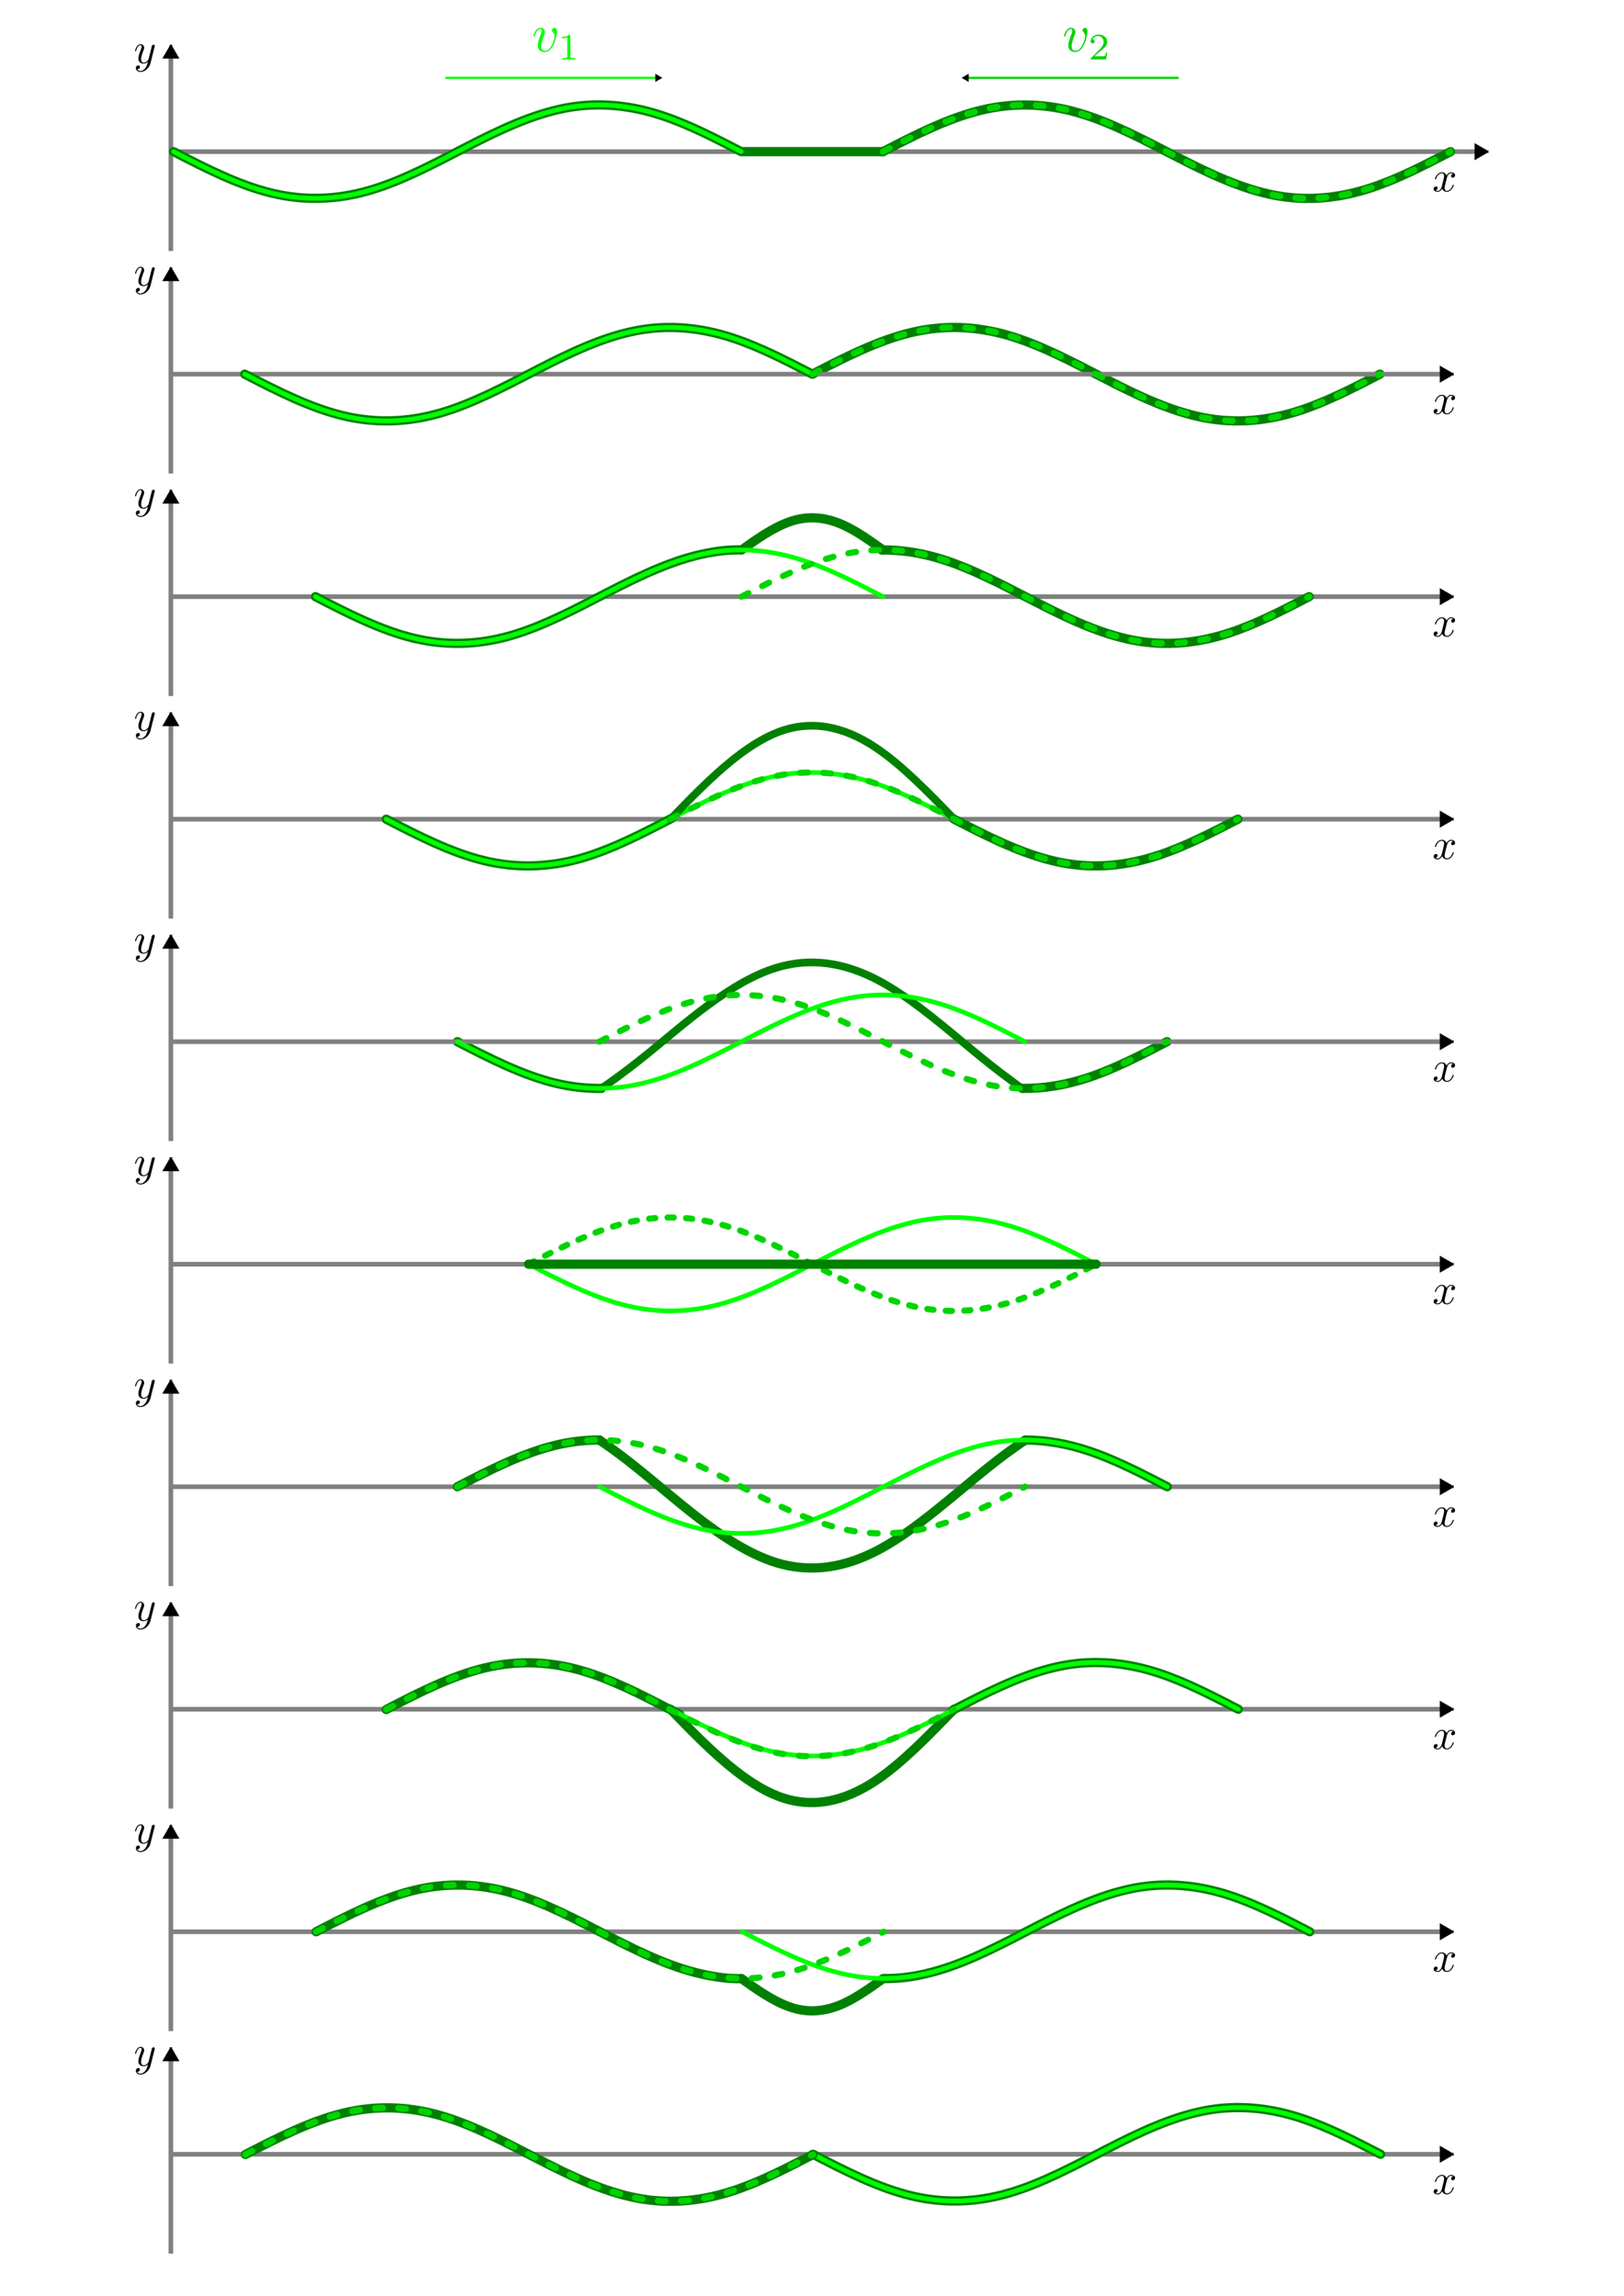 <svg xmlns:ns0="http://www.iki.fi/pav/software/textext/" xmlns="http://www.w3.org/2000/svg" xmlns:xlink="http://www.w3.org/1999/xlink" width="1052.362" height="1488.189"><title>Interferenz zweier Wellen</title><defs><marker id="a" orient="auto" overflow="visible"><path d="M2.308 0l-3.46 2v-4l3.46 2z" fill-rule="evenodd" stroke="#000" stroke-width=".4pt"/></marker></defs><path style="marker:none" color="#000" fill="#fff" stroke="#fff" stroke-width="4" stroke-linecap="round" stroke-dasharray="4,8" overflow="visible" d="M26.491 7.605h999.379v1472.978H26.491z"/><path d="M289.308-385.375h136.868" fill="#0f0" stroke="#0f0" stroke-width="1.444" stroke-linecap="square" marker-end="url(#a)" transform="translate(0 435.827)"/><g ns0:text="$v_1$" transform="translate(-432.655 -435.522) scale(3.479)" fill="#0f0"><defs><symbol overflow="visible" id="b"><path d="M4.672-3.703c0-.547-.266-.703-.438-.703-.25 0-.5.265-.5.484 0 .125.047.188.157.297.218.203.343.453.343.813 0 .421-.609 2.703-1.765 2.703-.516 0-.75-.344-.75-.875 0-.547.281-1.282.578-2.11.078-.172.125-.312.125-.5 0-.437-.313-.812-.813-.812-.937 0-1.312 1.453-1.312 1.531 0 .11.094.11.11.11.109 0 .109-.032.156-.188.296-1 .718-1.235 1.015-1.235.078 0 .25 0 .25.313 0 .25-.11.531-.172.703-.437 1.156-.562 1.61-.562 2.047 0 1.078.875 1.234 1.328 1.234 1.672 0 2.25-3.296 2.25-3.812zm0 0"/></symbol><symbol overflow="visible" id="c"><path d="M2.328-4.438c0-.187 0-.187-.203-.187-.453.438-1.078.438-1.36.438v.25c.157 0 .626 0 1-.188v3.547c0 .234 0 .328-.687.328H.812V0c.125 0 .985-.031 1.235-.031.219 0 1.094.031 1.25.031v-.25H3.03c-.703 0-.703-.094-.703-.328zm0 0"/></symbol></defs><use height="1052.362" width="1488.189" xlink:href="#b" x="223.432" y="134.765"/><use height="1052.362" width="1488.189" xlink:href="#c" x="228.261" y="136.259"/></g><path d="M526.41 242.496c21.142-10.968 42.284-21.693 63.426-26.836 21.142-5.143 42.284-4.454 63.425 1.696 21.142 6.15 42.284 17.52 63.426 28.424 21.142 10.904 42.284 20.867 63.426 24.932 21.142 4.065 42.284 2.03 63.426-5.067 16.9-5.672 33.8-14.395 50.7-23.14" fill="none" stroke="green" stroke-width="6" stroke-linecap="round"/><path d="M6.854-238.279h1031.833M6.854-157.787V-317.65" fill="none" stroke="gray" stroke-width="3.75" marker-end="url(#a)" transform="matrix(.8 0 0 .8 105.236 433.119)"/><use y="134.765" x="223.432" xlink:href="#d" width="1488.189" height="1052.362" transform="matrix(2.783 0 0 2.783 -535.124 -189.914)" ns0:preamble="/home/waldgeist/data/sphinx/test.tex" ns0:text="$y$"/><use transform="translate(303.024 -108.854) scale(2.798)" xlink:href="#e" x="223.432" y="134.765" width="1488.189" height="1052.362" ns0:text="$x$" ns0:preamble="/home/waldgeist/data/sphinx/test.tex"/><path d="M158.58 242.506c21.143 10.968 42.284 21.693 63.426 26.835 21.142 5.143 42.284 4.455 63.426-1.695 21.142-6.15 42.284-17.52 63.426-28.424 21.142-10.904 42.283-20.867 63.425-24.933 21.142-4.065 42.284-2.029 63.426 5.067 16.9 5.673 33.8 14.396 50.701 23.14" fill="none" stroke="green" stroke-width="6" stroke-linecap="round"/><path d="M158.58 242.506c21.143 10.968 42.284 21.693 63.426 26.835 21.142 5.143 42.284 4.455 63.426-1.695 21.142-6.15 42.284-17.52 63.426-28.424 21.142-10.904 42.283-20.867 63.425-24.933 21.142-4.065 42.284-2.029 63.426 5.067 16.9 5.673 33.8 14.396 50.701 23.14" fill="none" stroke="#0f0" stroke-width="3" stroke-linecap="round"/><path d="M526.41 242.496c21.142-10.968 42.284-21.693 63.426-26.836 21.142-5.143 42.284-4.454 63.425 1.696 21.142 6.15 42.284 17.52 63.426 28.424 21.142 10.904 42.284 20.867 63.426 24.932 21.142 4.065 42.284 2.03 63.426-5.067 16.9-5.672 33.8-14.395 50.7-23.14" fill="none" stroke="#00d400" stroke-width="4" stroke-linecap="round" stroke-dasharray="5,10"/><path d="M6.854-56.279h1031.833M6.854 24.213V-135.65" fill="none" stroke="gray" stroke-width="3.75" marker-end="url(#a)" transform="matrix(.8 0 0 .8 105.236 431.73)"/><use height="1052.362" width="1488.189" xlink:href="#d" x="223.432" y="134.765" transform="matrix(2.783 0 0 2.783 -535.124 -45.703)" ns0:text="$y$" ns0:preamble="/home/waldgeist/data/sphinx/test.tex"/><use height="1052.362" width="1488.189" y="134.765" x="223.432" xlink:href="#e" transform="translate(303.024 35.357) scale(2.798)" ns0:preamble="/home/waldgeist/data/sphinx/test.tex" ns0:text="$x$"/><path d="M204.418 386.707c21.142 10.968 42.284 21.693 63.426 26.835 21.142 5.143 42.283 4.455 63.425-1.695 21.142-6.15 42.284-17.52 63.426-28.424 21.142-10.905 42.284-20.867 63.426-24.933 8.07-1.552 14.397-2.238 22.467-2.07M480.511 356.476c1.04-.745 2.08-1.49 3.121-2.231 10.56-7.53 21.118-14.41 31.677-17.216 10.56-2.807 21.119-1.401 31.678 3.498 8.44 3.917 16.881 9.94 25.322 15.978" fill="none" stroke="green" stroke-width="6" stroke-linecap="round"/><path d="M204.418 386.707c21.142 10.968 42.284 21.693 63.426 26.835 21.142 5.143 42.283 4.455 63.425-1.695 21.142-6.15 42.284-17.52 63.426-28.424 21.142-10.905 42.284-20.867 63.426-24.933 21.142-4.065 42.283-2.029 63.425 5.067 16.9 5.672 33.801 14.396 50.701 23.14" fill="none" stroke="#0f0" stroke-width="3" stroke-linecap="round"/><path d="M571.281 356.423c12.027-.104 24.055 1.627 36.082 5.125 21.142 6.15 42.284 17.52 63.425 28.424 21.142 10.905 42.284 20.868 63.426 24.933 21.142 4.065 42.284 2.029 63.426-5.067 16.9-5.672 33.8-14.396 50.7-23.14" fill="none" stroke="green" stroke-width="6" stroke-linecap="round"/><path d="M480.511 386.688c21.142-10.968 42.284-21.693 63.426-26.835 21.142-5.143 42.284-4.455 63.426 1.695 21.142 6.15 42.284 17.52 63.425 28.424 21.142 10.905 42.284 20.868 63.426 24.933 21.142 4.065 42.284 2.029 63.426-5.067 16.9-5.672 33.8-14.396 50.7-23.14" fill="none" stroke="#00d400" stroke-width="4" stroke-linecap="round" stroke-dasharray="5,10"/><path d="M6.854 123.721h1031.833M6.854 204.213V44.35" fill="none" stroke="gray" stroke-width="3.75" marker-end="url(#a)" transform="matrix(.8 0 0 .8 105.236 431.94)"/><use y="134.765" x="223.432" xlink:href="#d" width="1488.189" height="1052.362" transform="matrix(2.783 0 0 2.783 -535.124 98.508)" ns0:preamble="/home/waldgeist/data/sphinx/test.tex" ns0:text="$y$"/><use transform="translate(303.024 179.568) scale(2.798)" xlink:href="#e" x="223.432" y="134.765" width="1488.189" height="1052.362" ns0:text="$x$" ns0:preamble="/home/waldgeist/data/sphinx/test.tex"/><path d="M250.255 530.918c21.142 10.968 42.284 21.692 63.426 26.835 21.142 5.143 42.284 4.455 63.426-1.695 19.38-5.638 38.76-15.662 58.14-25.692" fill="none" stroke="green" stroke-width="6" stroke-linecap="round"/><path d="M250.255 530.918c21.142 10.968 42.284 21.692 63.426 26.835 21.142 5.143 42.284 4.455 63.426-1.695 21.141-6.15 42.283-17.52 63.425-28.424 21.142-10.905 42.284-20.868 63.426-24.933 21.142-4.065 42.284-2.03 63.426 5.067 16.9 5.672 33.8 14.395 50.7 23.14" fill="none" stroke="#0f0" stroke-width="3" stroke-linecap="round"/><path d="M434.56 530.822c2.084-2.156 4.167-4.314 6.25-6.462 21.141-21.809 42.283-41.735 63.425-49.865 21.142-8.13 42.284-4.059 63.426 10.133 16.9 11.345 33.8 28.791 50.7 46.28" fill="none" stroke="green" stroke-width="5" stroke-linecap="round"/><path d="M618.003 530.766c2.203 1.14 4.406 2.281 6.61 3.418 21.141 10.904 42.283 20.867 63.425 24.932 21.142 4.066 42.284 2.03 63.426-5.067 16.9-5.672 33.8-14.395 50.701-23.14" fill="none" stroke="green" stroke-width="6" stroke-linecap="round"/><path d="M434.336 530.9c21.141-10.968 42.283-21.693 63.425-26.836 21.142-5.143 42.284-4.454 63.426 1.696 21.142 6.15 42.284 17.52 63.426 28.424 21.141 10.904 42.283 20.867 63.425 24.932 21.142 4.066 42.284 2.03 63.426-5.067 16.9-5.672 33.8-14.395 50.701-23.14" fill="none" stroke="#00d400" stroke-width="4" stroke-linecap="round" stroke-dasharray="5,10"/><g><path d="M296.375 675.128c21.142 10.968 42.284 21.693 63.426 26.836 9.993 2.43 19.985 3.559 29.978 3.423M662.346 705.389c14.4.19 28.799-2.296 43.198-7.129 16.9-5.672 33.8-14.395 50.7-23.14" fill="none" stroke="green" stroke-width="6" stroke-linecap="round"/><path d="M6.854 303.721h1031.833M6.854 384.213V224.35" fill="none" stroke="gray" stroke-width="3.75" marker-end="url(#a)" transform="matrix(.8 0 0 .8 105.236 432.152)"/><use height="1052.362" width="1488.189" xlink:href="#d" x="223.432" y="134.765" transform="matrix(2.783 0 0 2.783 -535.124 242.718)" ns0:text="$y$" ns0:preamble="/home/waldgeist/data/sphinx/test.tex"/><use height="1052.362" width="1488.189" y="134.765" x="223.432" xlink:href="#e" transform="translate(303.024 323.779) scale(2.798)" ns0:preamble="/home/waldgeist/data/sphinx/test.tex" ns0:text="$x$"/><g stroke-width="6.25" fill="none" stroke="green" stroke-linecap="round"><path d="M429.254 675.045c2.202-1.83 4.404-3.66 6.606-5.483 7.974-6.603 15.947-13.002 23.921-18.816 14.377-10.483 28.755-19.063 43.132-23.5 22.35-6.9 44.702-3.445 67.053 8.599 17.867 9.627 35.734 24.433 53.6 39.273M623.566 675.118c2.202 1.83 4.404 3.66 6.606 5.484 7.974 6.602 15.948 13.002 23.922 18.816 3.382 2.465 4.623 3.64 8.288 5.971M389.698 705.388c14.619-9.962 27.828-20.604 39.556-30.343" stroke-width="5"/></g><path d="M296.375 675.128c21.142 10.968 42.284 21.693 63.426 26.836 21.142 5.143 42.284 4.455 63.426-1.696 21.142-6.15 42.283-17.52 63.425-28.424 21.142-10.904 42.284-20.867 63.426-24.932 21.142-4.065 42.284-2.03 63.426 5.067 16.9 5.672 33.8 14.395 50.7 23.14" fill="none" stroke="#0f0" stroke-width="3" stroke-linecap="round"/><path d="M388.415 675.11c21.142-10.967 42.284-21.692 63.426-26.835 21.142-5.143 42.284-4.455 63.426 1.696 21.142 6.15 42.284 17.52 63.426 28.424 21.141 10.904 42.283 20.867 63.425 24.932 21.142 4.065 42.284 2.03 63.426-5.067 16.9-5.672 33.8-14.395 50.7-23.14" fill="none" stroke="#00d400" stroke-width="4" stroke-linecap="round" stroke-dasharray="5,10"/></g><path d="M110.72 383.512h825.466M110.72 447.906v-127.89" fill="none" stroke="gray" stroke-width="3" marker-end="url(#a)" transform="translate(0 435.827)"/><g ns0:text="$y$" ns0:preamble="/home/waldgeist/data/sphinx/test.tex"><use height="1052.362" width="1488.189" xlink:href="#d" x="223.432" y="134.765" transform="matrix(2.783 0 0 2.783 -535.124 386.93)"/></g><g ns0:preamble="/home/waldgeist/data/sphinx/test.tex" ns0:text="$x$"><use height="1052.362" width="1488.189" y="134.765" x="223.432" xlink:href="#e" transform="matrix(2.798 0 0 2.798 303.024 467.99)"/></g><path d="M342.495 819.333c21.142 10.968 42.284 21.693 63.426 26.836 21.142 5.143 42.284 4.455 63.426-1.696 21.142-6.15 42.284-17.52 63.425-28.424 21.142-10.904 42.284-20.867 63.426-24.932 21.142-4.065 42.284-2.03 63.426 5.067 16.9 5.672 33.8 14.395 50.7 23.14" fill="none" stroke="#0f0" stroke-width="3" stroke-linecap="round"/><path d="M526.41 819.34l91.952-.011" fill="none" stroke="#000"/><path d="M342.495 819.33c21.142-10.968 42.284-21.693 63.426-26.836 21.142-5.142 42.284-4.454 63.426 1.696 21.142 6.15 42.284 17.52 63.425 28.424 21.142 10.904 42.284 20.867 63.426 24.933 21.142 4.065 42.284 2.029 63.426-5.067 16.9-5.673 33.8-14.396 50.7-23.14" fill="none" stroke="#00d400" stroke-width="4" stroke-linecap="round" stroke-dasharray="4,8"/><path d="M342.507 819.34h367.818" fill="none" stroke="green" stroke-width="6" stroke-linecap="round"/><g><path d="M6.854 663.721h1031.833M6.854 744.213V584.35" fill="none" stroke="gray" stroke-width="3.75" marker-end="url(#a)" transform="matrix(.8 0 0 .8 105.236 432.573)"/><use height="1052.362" width="1488.189" xlink:href="#d" x="223.432" y="134.765" transform="matrix(2.783 0 0 2.783 -535.124 531.14)" ns0:text="$y$" ns0:preamble="/home/waldgeist/data/sphinx/test.tex"/><use height="1052.362" width="1488.189" y="134.765" x="223.432" xlink:href="#e" transform="translate(303.024 612.2) scale(2.798)" ns0:preamble="/home/waldgeist/data/sphinx/test.tex" ns0:text="$x$"/><path d="M664.467 933.257c13.738.052 27.477 2.526 41.215 7.138 16.9 5.672 33.801 14.395 50.702 23.14" fill="none" stroke="green" stroke-width="6" stroke-linecap="round"/><g stroke-width="7.5" fill="none" stroke="green" stroke-linecap="round"><path d="M429.254 964.898c2.202 1.83 4.404 3.66 6.606 5.484 7.974 6.602 15.947 13.002 23.921 18.816 14.377 10.482 28.755 19.062 43.132 23.5 22.35 6.9 44.702 3.445 67.053-8.6 17.867-9.627 35.734-24.432 53.6-39.273M623.566 964.825c2.202-1.83 4.404-3.66 6.606-5.483 7.974-6.603 15.948-13.002 23.922-18.816a258.565 258.565 0 0 1 10.145-7.053M388.55 933.402c.629.416 1.257.836 1.886 1.262 12.939 8.757 25.878 19.486 38.818 30.234" stroke-width="6"/></g><path d="M388.554 963.544c21.142 10.968 42.284 21.693 63.426 26.836 21.142 5.143 42.284 4.455 63.425-1.696 21.142-6.15 42.284-17.52 63.426-28.424 21.142-10.904 42.284-20.867 63.426-24.932 21.142-4.065 42.284-2.03 63.425 5.067 16.9 5.672 33.801 14.395 50.702 23.14" fill="none" stroke="#0f0" stroke-width="3" stroke-linecap="round"/><path d="M296.375 963.54c21.142-10.967 42.284-21.692 63.426-26.835 9.594-2.333 19.188-3.466 28.782-3.433" fill="none" stroke="green" stroke-width="6" stroke-linecap="round"/><path d="M296.375 963.54c21.142-10.967 42.284-21.692 63.426-26.835 21.142-5.142 42.284-4.454 63.426 1.696 21.141 6.15 42.283 17.52 63.425 28.424 21.142 10.904 42.284 20.867 63.426 24.932 21.142 4.066 42.284 2.03 63.426-5.066 16.9-5.673 33.8-14.396 50.7-23.14" fill="none" stroke="#00d400" stroke-width="4" stroke-linecap="round" stroke-dasharray="5,10"/></g><g><path d="M6.854-418.279h1060.02M6.854-337.787V-497.65" fill="none" stroke="gray" stroke-width="3.75" marker-end="url(#a)" transform="matrix(.8 0 0 .8 105.236 432.908)"/><g transform="matrix(2.783 0 0 2.783 -535.124 -334.125)" ns0:text="$y$" ns0:preamble="/home/waldgeist/data/sphinx/test.tex"><defs><symbol overflow="visible" id="d"><path d="M4.844-3.797c.047-.14.047-.156.047-.234 0-.172-.141-.266-.297-.266a.455.455 0 0 0-.344.203c-.016.063-.11.36-.14.547-.079.25-.141.531-.204.797L3.453-.953c-.031.14-.469.844-1.125.844-.5 0-.61-.438-.61-.813 0-.453.173-1.078.5-1.953.157-.406.204-.516.204-.719 0-.437-.313-.812-.813-.812-.953 0-1.312 1.453-1.312 1.531 0 .11.094.11.11.11.109 0 .109-.032.156-.188.28-.938.671-1.235 1.015-1.235.078 0 .25 0 .25.313 0 .25-.11.516-.172.703-.406 1.063-.578 1.625-.578 2.094 0 .89.625 1.187 1.219 1.187.39 0 .719-.171 1-.453-.125.516-.25 1.016-.64 1.547-.266.328-.641.625-1.095.625-.14 0-.593-.031-.765-.422.156 0 .297 0 .422-.125a.493.493 0 0 0 .203-.406c0-.313-.266-.344-.36-.344C.829.531.5.687.5 1.171c0 .5.438.876 1.063.876 1.015 0 2.046-.906 2.328-2.031zm0 0"/></symbol></defs><use height="1052.362" width="1488.189" xlink:href="#d" x="223.432" y="134.765"/></g><g ns0:preamble="/home/waldgeist/data/sphinx/test.tex" ns0:text="$x$" transform="translate(258.156 -253.065) scale(2.798)"><defs><symbol id="e" overflow="visible"><path d="M3.328-3.016c.063-.25.297-1.171.985-1.171.046 0 .296 0 .5.125a.578.578 0 0 0-.47.546c0 .157.11.344.376.344a.546.546 0 0 0 .531-.578c0-.516-.578-.656-.922-.656-.578 0-.922.531-1.047.75-.25-.656-.781-.75-1.078-.75-1.031 0-1.61 1.281-1.61 1.531 0 .11.11.11.126.11.078 0 .11-.032.125-.11.344-1.063 1-1.313 1.344-1.313.187 0 .53.094.53.672 0 .313-.171.97-.53 2.375-.157.61-.516 1.032-.954 1.032-.062 0-.28 0-.5-.125.25-.063.47-.266.47-.547 0-.266-.22-.344-.36-.344-.313 0-.547.25-.547.578 0 .453.484.656.922.656.672 0 1.031-.703 1.047-.75.125.36.484.75 1.078.75 1.031 0 1.594-1.28 1.594-1.53 0-.11-.079-.11-.11-.11-.094 0-.11.047-.14.11-.329 1.077-1 1.312-1.313 1.312-.39 0-.547-.313-.547-.657 0-.218.047-.437.156-.875zm0 0"/></symbol></defs><use height="1052.362" width="1488.189" y="134.765" x="223.432" xlink:href="#e" transform="translate(16.035)"/></g><path d="M112.482 98.277c21.142 10.968 42.284 21.693 63.426 26.835 21.141 5.143 42.283 4.455 63.425-1.695 21.142-6.15 42.284-17.52 63.426-28.424 21.142-10.905 42.284-20.868 63.426-24.933 21.141-4.065 42.283-2.03 63.425 5.067 16.9 5.672 33.801 14.396 50.701 23.14M480.476 98.284l91.868.001" fill="none" stroke="green" stroke-width="6" stroke-linecap="round"/><path d="M112.482 98.277c21.142 10.968 42.284 21.693 63.426 26.835 21.141 5.143 42.283 4.455 63.425-1.695 21.142-6.15 42.284-17.52 63.426-28.424 21.142-10.905 42.284-20.868 63.426-24.933 21.141-4.065 42.283-2.03 63.425 5.067 16.9 5.672 33.801 14.396 50.701 23.14" fill="none" stroke="#0f0" stroke-width="3" stroke-linecap="round"/><path d="M572.309 98.303c21.142-10.968 42.284-21.692 63.426-26.835 21.141-5.143 42.283-4.455 63.425 1.695 21.142 6.15 42.284 17.52 63.426 28.424 21.142 10.905 42.284 20.868 63.426 24.933 21.141 4.065 42.283 2.03 63.425-5.067 16.9-5.672 33.801-14.396 50.701-23.14" fill="none" stroke="#00d400" stroke-width="4" stroke-linecap="round" stroke-dasharray="5,10"/><path d="M572.109 98.303c21.142-10.968 42.284-21.692 63.425-26.835 21.142-5.143 42.284-4.455 63.426 1.695 21.142 6.15 42.284 17.52 63.426 28.424 21.142 10.905 42.284 20.868 63.426 24.933 21.141 4.065 42.283 2.03 63.425-5.067 16.9-5.672 33.801-14.396 50.701-23.14" fill="none" stroke="green" stroke-width="6" stroke-linecap="round"/><path d="M572.109 98.303c21.142-10.968 42.284-21.692 63.425-26.835 21.142-5.143 42.284-4.455 63.426 1.695 21.142 6.15 42.284 17.52 63.426 28.424 21.142 10.905 42.284 20.868 63.426 24.933 21.141 4.065 42.283 2.03 63.425-5.067 16.9-5.672 33.801-14.396 50.701-23.14" fill="none" stroke="#00d400" stroke-width="4" stroke-linecap="round" stroke-dasharray="5,10"/></g><g><path d="M6.854 843.721h1031.833M6.854 924.213V764.35" fill="none" stroke="gray" stroke-width="3.75" marker-end="url(#a)" transform="matrix(.8 0 0 .8 105.236 432.784)"/><use y="134.765" x="223.432" xlink:href="#d" width="1488.189" height="1052.362" transform="matrix(2.783 0 0 2.783 -535.124 675.351)" ns0:preamble="/home/waldgeist/data/sphinx/test.tex" ns0:text="$y$"/><use transform="translate(303.024 756.411) scale(2.798)" xlink:href="#e" x="223.432" y="134.765" width="1488.189" height="1052.362" ns0:text="$x$" ns0:preamble="/home/waldgeist/data/sphinx/test.tex"/><path d="M617.548 1108.284c2.447-1.266 4.895-2.535 7.342-3.797 21.142-10.904 42.284-20.867 63.426-24.932 21.141-4.066 42.283-2.03 63.425 5.066 16.9 5.673 33.8 14.396 50.701 23.14M250.255 1107.933c21.142-10.968 42.284-21.693 63.426-26.836 21.142-5.142 42.284-4.454 63.426 1.696 19.161 5.574 38.323 15.436 57.485 25.353 1.98 1.024 3.96 2.05 5.94 3.071" fill="none" stroke="green" stroke-width="6" stroke-linecap="round"/><path d="M434.51 1107.761c2.082 2.156 4.165 4.313 6.248 6.462 21.142 21.809 42.284 41.734 63.426 49.865 21.142 8.13 42.284 4.058 63.426-10.134 16.9-11.345 33.8-28.79 50.7-46.279" fill="none" stroke="green" stroke-width="6" stroke-linecap="round"/><path d="M434.613 1107.771c21.142 10.968 42.284 21.693 63.425 26.836 21.142 5.142 42.284 4.454 63.426-1.696 21.142-6.15 42.284-17.52 63.426-28.424 21.142-10.904 42.284-20.867 63.426-24.932 21.141-4.066 42.283-2.03 63.425 5.066 16.9 5.673 33.8 14.396 50.701 23.14" fill="none" stroke="#0f0" stroke-width="3" stroke-linecap="round"/><path d="M250.255 1107.933c21.142-10.968 42.284-21.693 63.426-26.836 21.142-5.142 42.284-4.454 63.426 1.696 21.141 6.15 42.283 17.52 63.425 28.424 21.142 10.904 42.284 20.867 63.426 24.932 21.142 4.066 42.284 2.03 63.426-5.066 16.9-5.673 33.8-14.396 50.7-23.14" fill="none" stroke="#00d400" stroke-width="4" stroke-linecap="round" stroke-dasharray="5,10"/></g><g><path d="M6.854 1024.093h1031.833M6.854 1104.585V944.722" fill="none" stroke="gray" stroke-width="3.75" marker-end="url(#a)" transform="matrix(.8 0 0 .8 105.236 432.697)"/><use y="134.765" x="223.432" xlink:href="#d" width="1488.189" height="1052.362" transform="matrix(2.783 0 0 2.783 -535.124 819.562)" ns0:preamble="/home/waldgeist/data/sphinx/test.tex" ns0:text="$y$"/><use transform="translate(303.024 900.622) scale(2.798)" xlink:href="#e" x="223.432" y="134.765" width="1488.189" height="1052.362" ns0:text="$x$" ns0:preamble="/home/waldgeist/data/sphinx/test.tex"/><path d="M572.309 1282.319c12.206.161 23.248-1.662 35.454-5.213 21.142-6.15 42.284-17.52 63.425-28.424 21.142-10.904 42.284-20.867 63.426-24.932 21.142-4.066 42.284-2.03 63.426 5.066 16.9 5.673 33.8 14.396 50.7 23.14M480.511 1282.349c1.04.744 2.08 1.489 3.121 2.23 10.56 7.53 21.118 14.41 31.677 17.217 10.56 2.807 21.119 1.4 31.678-3.499 8.44-3.917 16.881-9.94 25.322-15.978" fill="none" stroke="green" stroke-width="6" stroke-linecap="round"/><path d="M480.911 1251.966c21.142 10.968 42.284 21.693 63.426 26.836 21.142 5.142 42.284 4.454 63.426-1.696 21.142-6.15 42.284-17.52 63.425-28.424 21.142-10.904 42.284-20.867 63.426-24.932 21.142-4.066 42.284-2.03 63.426 5.066 16.9 5.673 33.8 14.396 50.7 23.14" fill="none" stroke="#0f0" stroke-width="3" stroke-linecap="round"/><path d="M204.818 1251.963c21.142-10.968 42.284-21.693 63.426-26.836 21.142-5.143 42.283-4.455 63.425 1.696 21.142 6.15 42.284 17.52 63.426 28.424 21.142 10.904 42.284 20.867 63.426 24.932 7.88 1.515 14.11 2.296 21.99 2.17" fill="none" stroke="green" stroke-width="6" stroke-linecap="round"/><path d="M204.818 1251.963c21.142-10.968 42.284-21.693 63.426-26.836 21.142-5.143 42.283-4.455 63.425 1.696 21.142 6.15 42.284 17.52 63.426 28.424 21.142 10.904 42.284 20.867 63.426 24.932 21.142 4.065 42.283 2.03 63.425-5.067 16.9-5.672 33.801-14.395 50.701-23.14" fill="none" stroke="#00d400" stroke-width="4" stroke-linecap="round" stroke-dasharray="5,10"/></g><g><path d="M6.854 1204.093h1031.833M6.854 1284.585v-159.863" fill="none" stroke="gray" stroke-width="3.75" marker-end="url(#a)" transform="matrix(.8 0 0 .8 105.236 432.908)"/><use height="1052.362" width="1488.189" xlink:href="#d" x="223.432" y="134.765" transform="matrix(2.783 0 0 2.783 -535.124 963.773)" ns0:text="$y$" ns0:preamble="/home/waldgeist/data/sphinx/test.tex"/><use height="1052.362" width="1488.189" y="134.765" x="223.432" xlink:href="#e" transform="translate(303.024 1044.833) scale(2.798)" ns0:preamble="/home/waldgeist/data/sphinx/test.tex" ns0:text="$x$"/><path d="M526.81 1396.193c21.142 10.968 42.284 21.693 63.426 26.835 21.142 5.143 42.284 4.455 63.426-1.695 21.141-6.15 42.283-17.52 63.425-28.424 21.142-10.905 42.284-20.867 63.426-24.933 21.142-4.065 42.284-2.029 63.426 5.067 16.9 5.673 33.8 14.396 50.7 23.14" fill="none" stroke="green" stroke-width="6" stroke-linecap="round"/><path d="M526.81 1396.193c21.142 10.968 42.284 21.693 63.426 26.835 21.142 5.143 42.284 4.455 63.426-1.695 21.141-6.15 42.283-17.52 63.425-28.424 21.142-10.905 42.284-20.867 63.426-24.933 21.142-4.065 42.284-2.029 63.426 5.067 16.9 5.673 33.8 14.396 50.7 23.14" fill="none" stroke="#0f0" stroke-width="3" stroke-linecap="round"/><path d="M158.98 1396.355c21.143-10.968 42.284-21.693 63.426-26.836 21.142-5.143 42.284-4.454 63.426 1.696 21.142 6.15 42.284 17.52 63.426 28.424 21.142 10.904 42.283 20.867 63.425 24.932 21.142 4.065 42.284 2.03 63.426-5.067 16.9-5.672 33.8-14.395 50.701-23.14" fill="none" stroke="green" stroke-width="6" stroke-linecap="round"/><path d="M158.98 1396.355c21.143-10.968 42.284-21.693 63.426-26.836 21.142-5.143 42.284-4.454 63.426 1.696 21.142 6.15 42.284 17.52 63.426 28.424 21.142 10.904 42.283 20.867 63.425 24.932 21.142 4.065 42.284 2.03 63.426-5.067 16.9-5.672 33.8-14.395 50.701-23.14" fill="none" stroke="#00d400" stroke-width="4" stroke-linecap="round" stroke-dasharray="5,10"/></g><path d="M763.054-385.375H626.186" fill="#0f0" stroke="#00d400" stroke-width="1.444" stroke-linecap="square" marker-end="url(#a)" transform="translate(0 435.827)"/><g transform="translate(-88.875 -435.522) scale(3.479)" ns0:preamble="/home/waldgeist/data/sphinx/inkscape-preamble.tex" ns0:text="$v_2$" fill="#00d400"><defs><symbol id="f" overflow="visible"><path d="M4.672-3.703c0-.547-.266-.703-.438-.703-.25 0-.5.265-.5.484 0 .125.047.188.157.297.218.203.343.453.343.813 0 .421-.609 2.703-1.765 2.703-.516 0-.75-.344-.75-.875 0-.547.281-1.282.578-2.11.078-.172.125-.312.125-.5 0-.437-.313-.812-.813-.812-.937 0-1.312 1.453-1.312 1.531 0 .11.094.11.11.11.109 0 .109-.032.156-.188.296-1 .718-1.235 1.015-1.235.078 0 .25 0 .25.313 0 .25-.11.531-.172.703-.437 1.156-.562 1.61-.562 2.047 0 1.078.875 1.234 1.328 1.234 1.672 0 2.25-3.296 2.25-3.812zm0 0"/></symbol><symbol id="g" overflow="visible"><path d="M3.516-1.266H3.28c-.015.157-.094.563-.187.625-.047.047-.578.047-.688.047H1.125c.734-.64.984-.844 1.39-1.172.516-.406 1-.843 1-1.5 0-.843-.734-1.359-1.624-1.359-.86 0-1.454.61-1.454 1.25 0 .344.297.39.376.39.156 0 .359-.124.359-.374 0-.125-.047-.375-.406-.375.218-.485.687-.641 1.015-.641.703 0 1.063.547 1.063 1.11 0 .609-.438 1.078-.656 1.328L.516-.266C.437-.203.437-.187.437 0h2.876zm0 0"/></symbol></defs><use y="134.765" x="223.432" xlink:href="#f" width="1052.362" height="1488.189"/><use y="136.259" x="228.261" xlink:href="#g" width="1052.362" height="1488.189"/></g></svg>